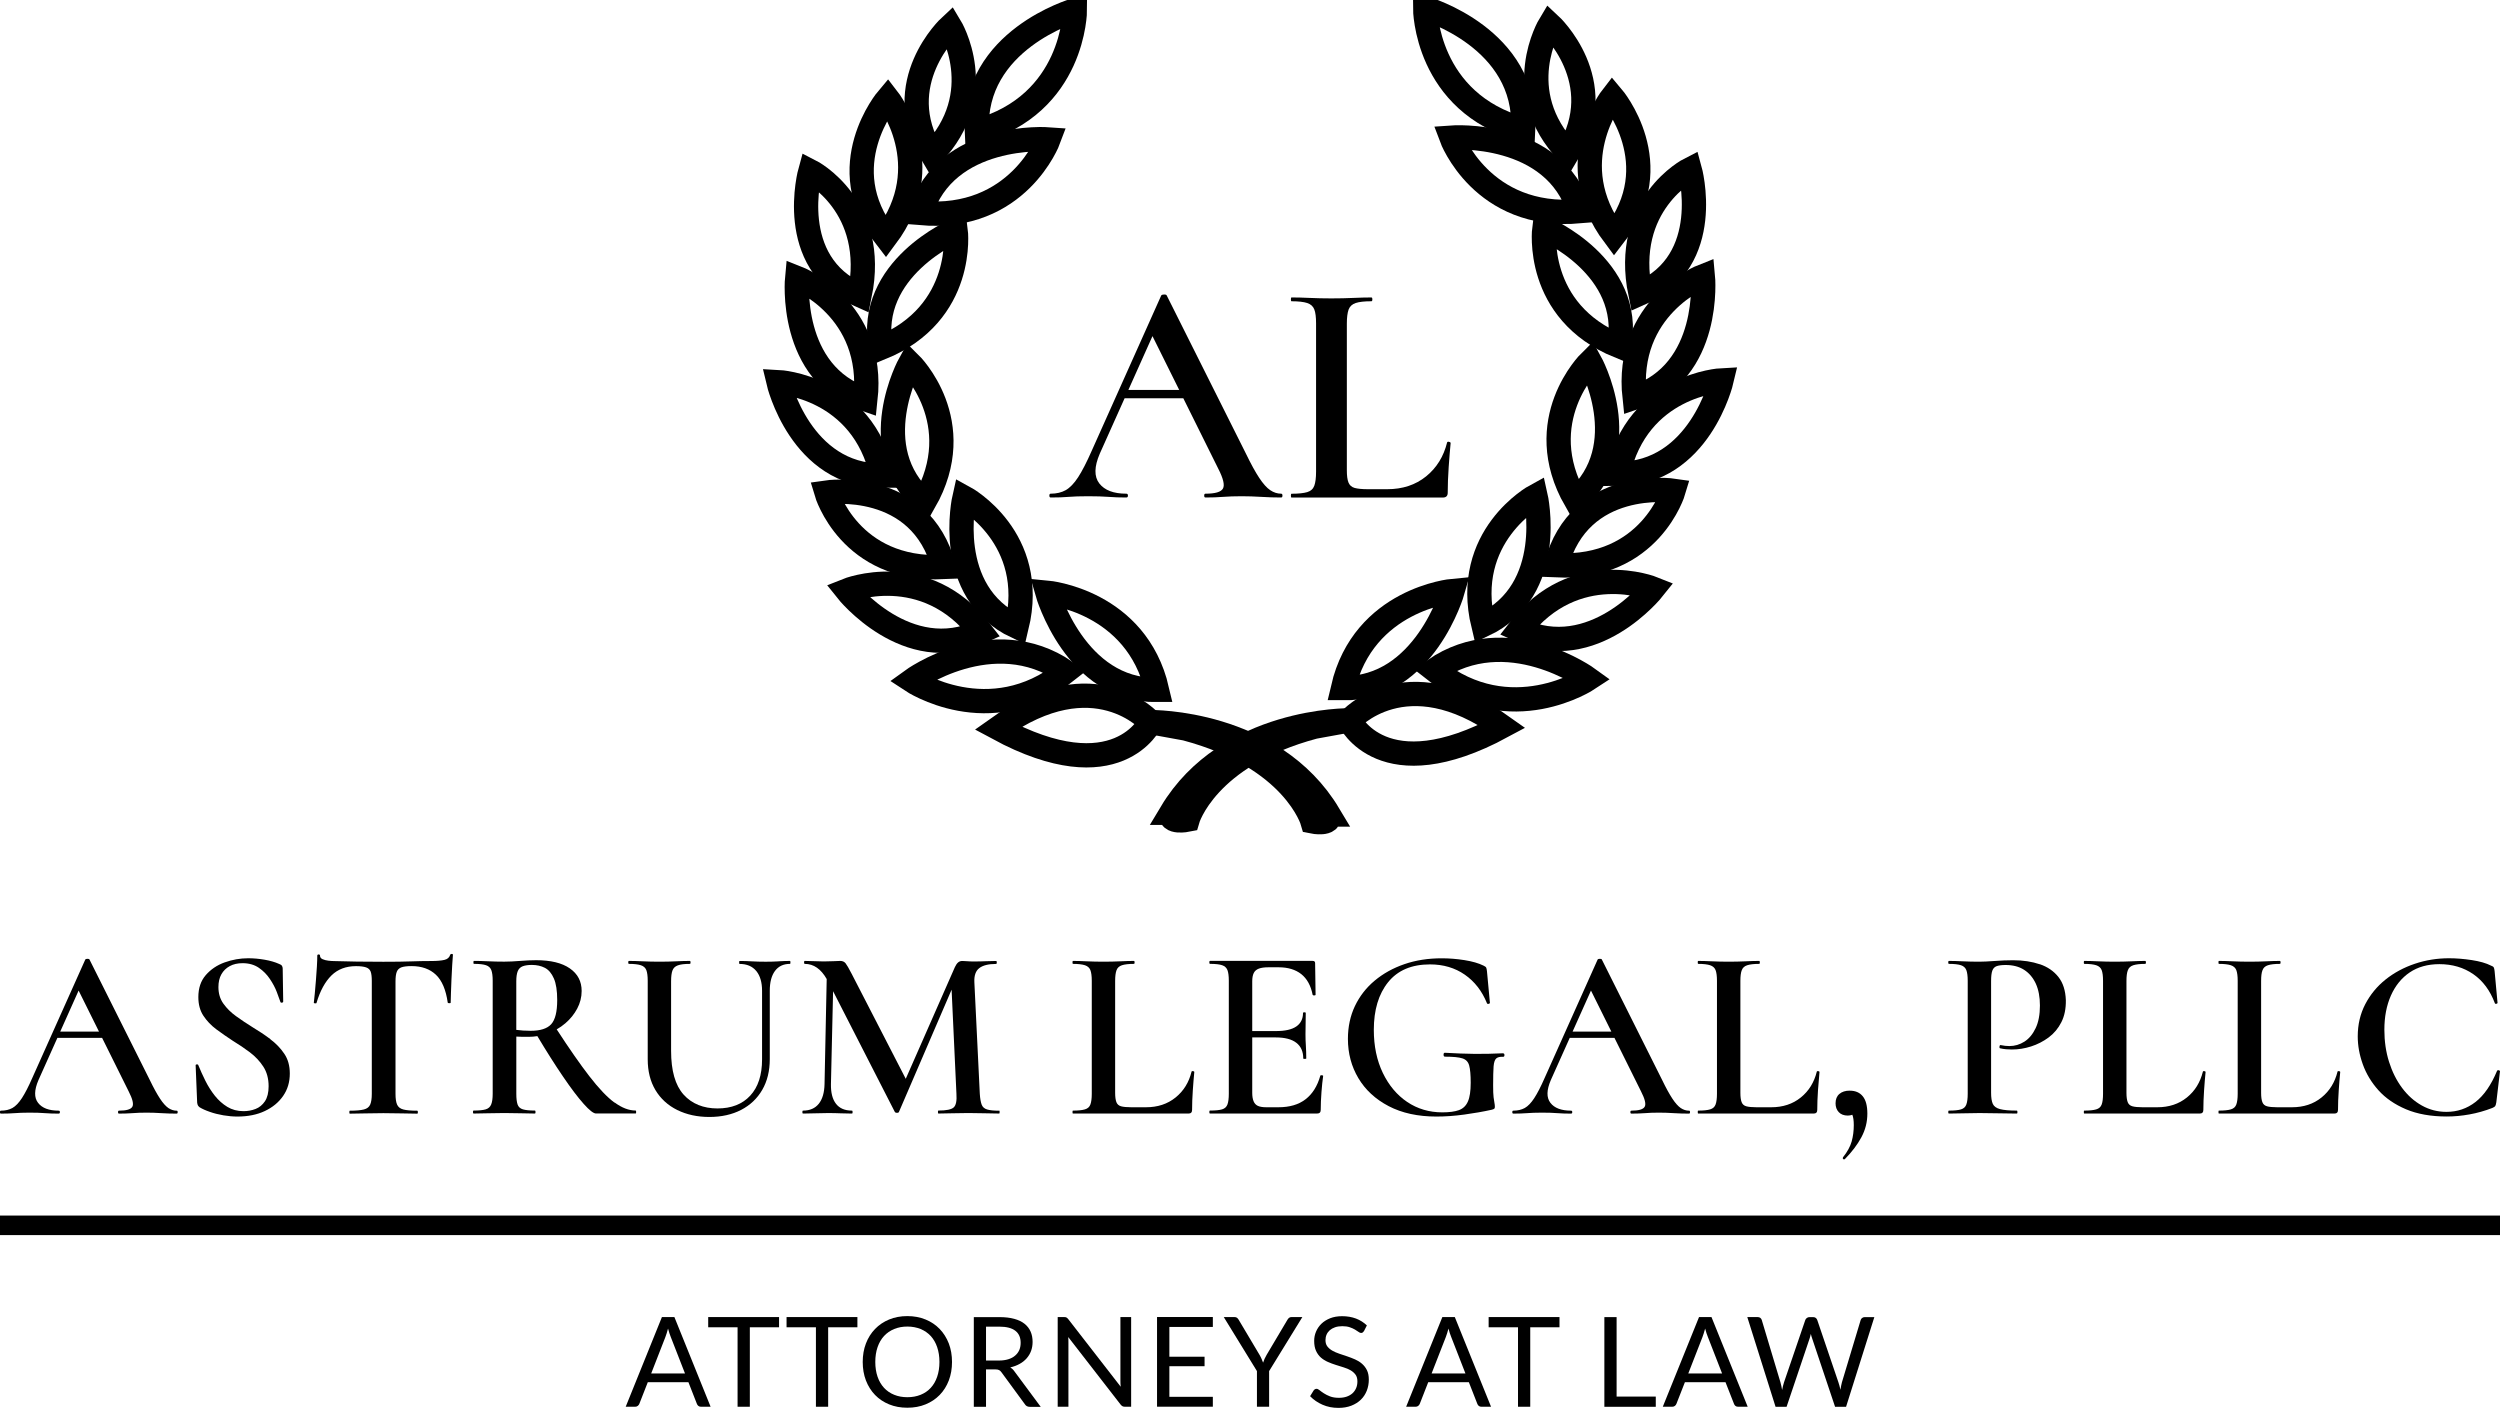 <svg width="103" height="58" viewBox="0 0 103 58" fill="none" xmlns="http://www.w3.org/2000/svg">
<g clip-path="url(#clip0_21_1229)">
<path d="M44.286 0.423C44.286 0.423 40.059 1.644 40.246 5.409C44.272 4.305 44.286 0.423 44.286 0.423Z" stroke="#070707" style="stroke:#070707;stroke:color(display-p3 0.028 0.028 0.028);stroke-opacity:1;" stroke-miterlimit="10"/>
<path d="M36.574 4.062C36.574 4.062 34.212 6.845 36.495 9.766C38.715 6.801 36.574 4.062 36.574 4.062Z" stroke="#070707" style="stroke:#070707;stroke:color(display-p3 0.028 0.028 0.028);stroke-opacity:1;" stroke-miterlimit="10"/>
<path d="M39.144 1.087C39.144 1.087 36.622 3.419 38.4 6.356C40.813 3.842 39.144 1.087 39.144 1.087Z" stroke="#070707" style="stroke:#070707;stroke:color(display-p3 0.028 0.028 0.028);stroke-opacity:1;" stroke-miterlimit="10"/>
<path d="M43.203 5.741C43.203 5.741 38.959 5.424 37.925 8.779C41.947 9.13 43.203 5.741 43.203 5.741Z" stroke="#070707" style="stroke:#070707;stroke:color(display-p3 0.028 0.028 0.028);stroke-opacity:1;" stroke-miterlimit="10"/>
<path d="M39.375 9.493C39.375 9.493 35.687 11.055 36.286 14.338C39.806 12.902 39.375 9.493 39.375 9.493Z" stroke="#070707" style="stroke:#070707;stroke:color(display-p3 0.028 0.028 0.028);stroke-opacity:1;" stroke-miterlimit="10"/>
<path d="M35.419 12.164C36.177 8.471 33.383 7.053 33.383 7.053C33.383 7.053 32.334 10.826 35.419 12.164Z" stroke="#070707" style="stroke:#070707;stroke:color(display-p3 0.028 0.028 0.028);stroke-opacity:1;" stroke-miterlimit="10"/>
<path d="M32.073 15.742C32.073 15.742 32.979 19.612 36.348 19.599C35.537 15.917 32.073 15.742 32.073 15.742Z" stroke="#070707" style="stroke:#070707;stroke:color(display-p3 0.028 0.028 0.028);stroke-opacity:1;" stroke-miterlimit="10"/>
<path d="M38.886 23.364C37.923 19.718 34.048 20.291 34.048 20.291C34.048 20.291 35.006 23.546 38.886 23.364Z" stroke="#070707" style="stroke:#070707;stroke:color(display-p3 0.028 0.028 0.028);stroke-opacity:1;" stroke-miterlimit="10"/>
<path d="M40.412 26.027C38.102 23.032 34.889 24.327 34.889 24.327C34.889 24.327 37.368 27.45 40.412 26.027Z" stroke="#070707" style="stroke:#070707;stroke:color(display-p3 0.028 0.028 0.028);stroke-opacity:1;" stroke-miterlimit="10"/>
<path d="M41.887 25.82C42.774 22.155 39.733 20.504 39.733 20.504C39.733 20.504 38.849 24.379 41.887 25.82Z" stroke="#070707" style="stroke:#070707;stroke:color(display-p3 0.028 0.028 0.028);stroke-opacity:1;" stroke-miterlimit="10"/>
<path d="M47.672 28.427C46.822 24.753 43.15 24.419 43.15 24.419C43.15 24.419 44.305 28.472 47.672 28.427Z" stroke="#070707" style="stroke:#070707;stroke:color(display-p3 0.028 0.028 0.028);stroke-opacity:1;" stroke-miterlimit="10"/>
<path d="M37.562 28.039C37.562 28.039 40.772 30.169 43.903 27.676C40.895 25.611 37.562 28.039 37.562 28.039Z" stroke="#070707" style="stroke:#070707;stroke:color(display-p3 0.028 0.028 0.028);stroke-opacity:1;" stroke-miterlimit="10"/>
<path d="M38.084 20.676C39.956 17.395 37.491 14.977 37.491 14.977C37.491 14.977 35.565 18.46 38.084 20.676Z" stroke="#070707" style="stroke:#070707;stroke:color(display-p3 0.028 0.028 0.028);stroke-opacity:1;" stroke-miterlimit="10"/>
<path d="M35.657 16.458C36.07 12.713 32.842 11.453 32.842 11.453C32.842 11.453 32.459 15.407 35.657 16.458Z" stroke="#070707" style="stroke:#070707;stroke:color(display-p3 0.028 0.028 0.028);stroke-opacity:1;" stroke-miterlimit="10"/>
<path d="M54.745 33.56C52.426 29.681 47.399 29.751 47.399 29.751L48.858 30.017C53.324 31.208 54.077 33.846 54.077 33.846C54.077 33.846 54.88 34.01 54.744 33.56H54.745Z" stroke="#070707" style="stroke:#070707;stroke:color(display-p3 0.028 0.028 0.028);stroke-opacity:1;" stroke-miterlimit="10"/>
<path d="M41.116 29.999C46.035 32.658 47.399 29.751 47.399 29.751C47.399 29.751 45.108 27.145 41.116 29.999Z" stroke="#070707" style="stroke:#070707;stroke:color(display-p3 0.028 0.028 0.028);stroke-opacity:1;" stroke-miterlimit="10"/>
<path d="M58.716 0.349C58.716 0.349 62.942 1.571 62.755 5.335C58.73 4.231 58.716 0.349 58.716 0.349Z" stroke="#070707" style="stroke:#070707;stroke:color(display-p3 0.028 0.028 0.028);stroke-opacity:1;" stroke-miterlimit="10"/>
<path d="M66.426 3.99C66.426 3.99 68.788 6.773 66.505 9.694C64.285 6.729 66.426 3.99 66.426 3.99Z" stroke="#070707" style="stroke:#070707;stroke:color(display-p3 0.028 0.028 0.028);stroke-opacity:1;" stroke-miterlimit="10"/>
<path d="M63.858 1.015C63.858 1.015 66.38 3.347 64.602 6.284C62.189 3.77 63.858 1.015 63.858 1.015Z" stroke="#070707" style="stroke:#070707;stroke:color(display-p3 0.028 0.028 0.028);stroke-opacity:1;" stroke-miterlimit="10"/>
<path d="M59.797 5.667C59.797 5.667 64.041 5.351 65.075 8.705C61.053 9.056 59.797 5.667 59.797 5.667Z" stroke="#070707" style="stroke:#070707;stroke:color(display-p3 0.028 0.028 0.028);stroke-opacity:1;" stroke-miterlimit="10"/>
<path d="M63.625 9.42C63.625 9.42 67.313 10.982 66.713 14.264C63.194 12.828 63.625 9.42 63.625 9.42Z" stroke="#070707" style="stroke:#070707;stroke:color(display-p3 0.028 0.028 0.028);stroke-opacity:1;" stroke-miterlimit="10"/>
<path d="M67.583 12.091C66.825 8.398 69.619 6.979 69.619 6.979C69.619 6.979 70.668 10.753 67.583 12.091Z" stroke="#070707" style="stroke:#070707;stroke:color(display-p3 0.028 0.028 0.028);stroke-opacity:1;" stroke-miterlimit="10"/>
<path d="M70.929 15.669C70.929 15.669 70.023 19.538 66.654 19.526C67.465 15.843 70.929 15.669 70.929 15.669Z" stroke="#070707" style="stroke:#070707;stroke:color(display-p3 0.028 0.028 0.028);stroke-opacity:1;" stroke-miterlimit="10"/>
<path d="M64.114 23.291C65.077 19.645 68.952 20.218 68.952 20.218C68.952 20.218 67.994 23.473 64.114 23.291Z" stroke="#070707" style="stroke:#070707;stroke:color(display-p3 0.028 0.028 0.028);stroke-opacity:1;" stroke-miterlimit="10"/>
<path d="M62.59 25.953C64.9 22.959 68.112 24.253 68.112 24.253C68.112 24.253 65.634 27.377 62.59 25.953Z" stroke="#070707" style="stroke:#070707;stroke:color(display-p3 0.028 0.028 0.028);stroke-opacity:1;" stroke-miterlimit="10"/>
<path d="M61.113 25.749C60.226 22.084 63.267 20.433 63.267 20.433C63.267 20.433 64.151 24.308 61.113 25.749Z" stroke="#070707" style="stroke:#070707;stroke:color(display-p3 0.028 0.028 0.028);stroke-opacity:1;" stroke-miterlimit="10"/>
<path d="M55.328 28.354C56.178 24.68 59.85 24.346 59.85 24.346C59.85 24.346 58.695 28.399 55.328 28.354Z" stroke="#070707" style="stroke:#070707;stroke:color(display-p3 0.028 0.028 0.028);stroke-opacity:1;" stroke-miterlimit="10"/>
<path d="M65.438 27.968C65.438 27.968 62.228 30.097 59.097 27.604C62.105 25.539 65.438 27.968 65.438 27.968Z" stroke="#070707" style="stroke:#070707;stroke:color(display-p3 0.028 0.028 0.028);stroke-opacity:1;" stroke-miterlimit="10"/>
<path d="M64.916 20.602C63.045 17.321 65.509 14.903 65.509 14.903C65.509 14.903 67.435 18.387 64.916 20.602Z" stroke="#070707" style="stroke:#070707;stroke:color(display-p3 0.028 0.028 0.028);stroke-opacity:1;" stroke-miterlimit="10"/>
<path d="M67.345 16.385C66.932 12.639 70.16 11.38 70.16 11.38C70.16 11.38 70.543 15.333 67.345 16.385Z" stroke="#070707" style="stroke:#070707;stroke:color(display-p3 0.028 0.028 0.028);stroke-opacity:1;" stroke-miterlimit="10"/>
<path d="M48.256 33.486C50.576 29.608 55.603 29.678 55.603 29.678L54.144 29.943C49.678 31.135 48.925 33.773 48.925 33.773C48.925 33.773 48.122 33.937 48.258 33.486H48.256Z" stroke="#070707" style="stroke:#070707;stroke:color(display-p3 0.028 0.028 0.028);stroke-opacity:1;" stroke-miterlimit="10"/>
<path d="M61.886 29.928C56.966 32.587 55.603 29.68 55.603 29.68C55.603 29.68 57.894 27.073 61.886 29.928Z" stroke="#070707" style="stroke:#070707;stroke:color(display-p3 0.028 0.028 0.028);stroke-opacity:1;" stroke-miterlimit="10"/>
<path d="M7.283 45.761C7.161 45.761 7.047 45.724 6.937 45.651C6.83 45.577 6.713 45.448 6.592 45.263C6.47 45.078 6.331 44.826 6.175 44.503L3.687 39.533C3.68 39.512 3.653 39.503 3.605 39.503C3.558 39.503 3.528 39.513 3.514 39.533L1.33 44.412C1.175 44.767 1.032 45.044 0.903 45.242C0.774 45.439 0.644 45.575 0.512 45.649C0.379 45.722 0.222 45.759 0.039 45.759C0.012 45.759 -0.002 45.778 -0.002 45.82C-0.002 45.862 0.012 45.881 0.039 45.881C0.263 45.881 0.45 45.874 0.603 45.862C0.757 45.85 0.96 45.841 1.217 45.841C1.475 45.841 1.688 45.848 1.857 45.862C2.027 45.876 2.214 45.881 2.417 45.881C2.45 45.881 2.468 45.862 2.468 45.82C2.468 45.778 2.45 45.759 2.417 45.759C2.016 45.759 1.734 45.652 1.568 45.437C1.402 45.222 1.408 44.912 1.584 44.501L2.364 42.761H4.207L5.301 44.964C5.463 45.28 5.514 45.49 5.452 45.598C5.39 45.706 5.209 45.759 4.904 45.759C4.877 45.759 4.863 45.778 4.863 45.82C4.863 45.862 4.877 45.881 4.904 45.881C5.106 45.881 5.292 45.874 5.457 45.862C5.623 45.848 5.817 45.841 6.041 45.841C6.237 45.841 6.442 45.848 6.655 45.862C6.869 45.876 7.077 45.881 7.28 45.881C7.306 45.881 7.32 45.862 7.32 45.82C7.32 45.778 7.306 45.759 7.28 45.759L7.283 45.761ZM2.482 42.501L3.239 40.811L4.078 42.501H2.482Z" fill="#070707" style="fill:#070707;fill:color(display-p3 0.028 0.028 0.028);fill-opacity:1;"/>
<path d="M11.139 42.812C10.906 42.637 10.659 42.473 10.402 42.319C10.165 42.172 9.939 42.02 9.726 41.867C9.513 41.713 9.338 41.54 9.202 41.348C9.066 41.157 8.999 40.93 8.999 40.668C8.999 40.46 9.04 40.284 9.121 40.141C9.202 39.997 9.317 39.884 9.467 39.803C9.615 39.723 9.791 39.683 9.994 39.683C10.259 39.683 10.481 39.748 10.664 39.873C10.848 39.999 11 40.154 11.121 40.336C11.243 40.518 11.338 40.696 11.405 40.874C11.472 41.053 11.524 41.191 11.557 41.292C11.571 41.311 11.592 41.318 11.622 41.311C11.652 41.304 11.668 41.288 11.668 41.26L11.647 39.903C11.647 39.863 11.636 39.826 11.617 39.793C11.596 39.76 11.555 39.732 11.495 39.712C11.333 39.639 11.135 39.581 10.906 39.541C10.675 39.501 10.449 39.48 10.225 39.48C9.894 39.48 9.571 39.538 9.255 39.651C8.939 39.765 8.682 39.94 8.477 40.175C8.273 40.411 8.172 40.712 8.172 41.08C8.172 41.383 8.241 41.639 8.38 41.849C8.52 42.06 8.696 42.247 8.913 42.408C9.13 42.569 9.356 42.726 9.594 42.882C9.837 43.03 10.072 43.187 10.294 43.355C10.516 43.523 10.701 43.718 10.848 43.944C10.994 44.169 11.067 44.438 11.067 44.754C11.067 45.016 11.015 45.222 10.915 45.373C10.814 45.523 10.684 45.63 10.529 45.689C10.373 45.75 10.208 45.78 10.031 45.78C9.781 45.78 9.558 45.72 9.366 45.603C9.174 45.486 9.003 45.333 8.853 45.146C8.705 44.959 8.574 44.753 8.461 44.527C8.35 44.302 8.253 44.089 8.172 43.888C8.165 43.862 8.144 43.849 8.107 43.853C8.07 43.856 8.054 43.874 8.061 43.909L8.123 45.429C8.13 45.483 8.142 45.523 8.158 45.549C8.176 45.575 8.197 45.6 8.223 45.619C8.331 45.685 8.472 45.75 8.645 45.809C8.818 45.871 9.003 45.916 9.204 45.951C9.403 45.984 9.596 46.002 9.777 46.002C10.211 46.002 10.589 45.927 10.91 45.775C11.231 45.624 11.483 45.416 11.666 45.151C11.85 44.885 11.94 44.58 11.94 44.23C11.94 43.909 11.864 43.635 11.71 43.411C11.559 43.185 11.365 42.986 11.132 42.812H11.139Z" fill="#070707" style="fill:#070707;fill:color(display-p3 0.028 0.028 0.028);fill-opacity:1;"/>
<path d="M18.609 39.302C18.576 39.302 18.554 39.316 18.547 39.342C18.514 39.449 18.434 39.519 18.309 39.548C18.184 39.578 17.999 39.594 17.755 39.594C17.491 39.594 17.219 39.599 16.937 39.609C16.656 39.62 16.275 39.625 15.794 39.625C15.014 39.625 14.335 39.615 13.753 39.596C13.691 39.596 13.617 39.59 13.529 39.58C13.441 39.569 13.361 39.55 13.291 39.519C13.22 39.487 13.185 39.44 13.185 39.374C13.185 39.34 13.166 39.323 13.129 39.323C13.092 39.323 13.072 39.34 13.072 39.374C13.072 39.487 13.067 39.637 13.056 39.821C13.046 40.006 13.033 40.195 13.016 40.389C12.998 40.583 12.984 40.763 12.97 40.927C12.956 41.091 12.943 41.22 12.929 41.315C12.929 41.328 12.949 41.336 12.986 41.339C13.023 41.343 13.042 41.334 13.042 41.315C13.19 40.818 13.397 40.443 13.656 40.188C13.917 39.933 14.254 39.805 14.667 39.805C14.85 39.805 14.988 39.823 15.083 39.856C15.178 39.889 15.24 39.948 15.272 40.032C15.302 40.116 15.318 40.242 15.318 40.41V45.067C15.318 45.261 15.295 45.41 15.252 45.509C15.208 45.61 15.122 45.677 14.993 45.71C14.864 45.743 14.672 45.761 14.415 45.761C14.4 45.761 14.393 45.78 14.393 45.822C14.393 45.864 14.4 45.883 14.415 45.883C14.61 45.883 14.824 45.879 15.055 45.872C15.284 45.865 15.533 45.862 15.796 45.862C16.073 45.862 16.328 45.865 16.563 45.872C16.796 45.879 17.004 45.883 17.187 45.883C17.209 45.883 17.217 45.864 17.217 45.822C17.217 45.78 17.207 45.761 17.187 45.761C16.93 45.761 16.739 45.743 16.614 45.71C16.489 45.677 16.404 45.609 16.36 45.509C16.316 45.408 16.295 45.261 16.295 45.067V40.429C16.295 40.261 16.312 40.132 16.346 40.041C16.38 39.95 16.445 39.889 16.538 39.854C16.634 39.821 16.771 39.803 16.954 39.803C17.374 39.803 17.709 39.922 17.96 40.16C18.21 40.397 18.373 40.782 18.447 41.311C18.454 41.325 18.475 41.332 18.512 41.332C18.549 41.332 18.568 41.325 18.568 41.311C18.568 41.224 18.572 41.094 18.579 40.923C18.586 40.752 18.593 40.565 18.6 40.361C18.607 40.156 18.618 39.962 18.63 39.777C18.644 39.592 18.653 39.447 18.66 39.34C18.66 39.314 18.642 39.3 18.609 39.3V39.302Z" fill="#070707" style="fill:#070707;fill:color(display-p3 0.028 0.028 0.028);fill-opacity:1;"/>
<path d="M25.319 45.429C25.017 45.207 24.671 44.845 24.283 44.342C23.908 43.858 23.458 43.212 22.936 42.41C23.063 42.337 23.183 42.254 23.294 42.158C23.497 41.984 23.659 41.783 23.781 41.554C23.902 41.327 23.964 41.084 23.964 40.829C23.964 40.432 23.802 40.123 23.477 39.898C23.153 39.672 22.689 39.56 22.086 39.56C21.883 39.56 21.662 39.571 21.426 39.59C21.189 39.609 20.973 39.62 20.775 39.62C20.539 39.62 20.313 39.615 20.099 39.604C19.886 39.594 19.695 39.589 19.526 39.589C19.512 39.589 19.505 39.608 19.505 39.65C19.505 39.692 19.512 39.711 19.526 39.711C19.75 39.711 19.916 39.73 20.024 39.767C20.131 39.803 20.205 39.871 20.242 39.968C20.279 40.065 20.299 40.21 20.299 40.404V45.062C20.299 45.256 20.278 45.404 20.237 45.504C20.196 45.605 20.122 45.672 20.013 45.705C19.904 45.738 19.74 45.755 19.516 45.755C19.494 45.755 19.486 45.775 19.486 45.816C19.486 45.858 19.496 45.878 19.516 45.878C19.685 45.878 19.877 45.874 20.094 45.867C20.311 45.86 20.537 45.857 20.775 45.857C21.026 45.857 21.256 45.86 21.466 45.867C21.676 45.874 21.865 45.878 22.034 45.878C22.056 45.878 22.064 45.858 22.064 45.816C22.064 45.775 22.054 45.755 22.034 45.755C21.817 45.755 21.653 45.738 21.542 45.705C21.431 45.672 21.357 45.603 21.324 45.504C21.29 45.403 21.272 45.256 21.272 45.062V42.707C21.346 42.714 21.431 42.717 21.526 42.717H21.791C21.909 42.717 22.024 42.707 22.139 42.688C22.521 43.325 22.872 43.879 23.188 44.342C23.523 44.835 23.809 45.214 24.047 45.479C24.283 45.745 24.453 45.876 24.555 45.876H26.19C26.204 45.876 26.209 45.857 26.209 45.815C26.209 45.773 26.202 45.754 26.19 45.754C25.913 45.754 25.622 45.644 25.322 45.422L25.319 45.429ZM21.576 42.461C21.468 42.454 21.366 42.443 21.271 42.431V40.429C21.271 40.247 21.292 40.109 21.332 40.011C21.373 39.913 21.44 39.847 21.535 39.81C21.631 39.774 21.756 39.755 21.911 39.755C22.114 39.755 22.294 39.795 22.449 39.875C22.604 39.955 22.728 40.102 22.819 40.312C22.911 40.521 22.957 40.82 22.957 41.203C22.957 41.685 22.874 42.017 22.708 42.199C22.542 42.38 22.26 42.469 21.86 42.469C21.779 42.469 21.683 42.466 21.576 42.459V42.461Z" fill="#070707" style="fill:#070707;fill:color(display-p3 0.028 0.028 0.028);fill-opacity:1;"/>
<path d="M32.074 39.608C31.901 39.618 31.727 39.623 31.55 39.623C31.348 39.623 31.159 39.618 30.986 39.608C30.813 39.597 30.642 39.592 30.473 39.592C30.459 39.592 30.452 39.611 30.452 39.653C30.452 39.695 30.459 39.714 30.473 39.714C30.771 39.714 30.998 39.812 31.159 40.006C31.318 40.2 31.397 40.472 31.397 40.82V43.647C31.397 44.29 31.235 44.789 30.91 45.14C30.586 45.492 30.134 45.668 29.559 45.668C28.984 45.668 28.504 45.478 28.162 45.095C27.82 44.712 27.649 44.113 27.649 43.294V40.427C27.649 40.233 27.668 40.085 27.705 39.985C27.742 39.884 27.815 39.814 27.924 39.774C28.032 39.733 28.197 39.712 28.421 39.712C28.443 39.712 28.451 39.693 28.451 39.651C28.451 39.609 28.441 39.59 28.421 39.59C28.252 39.59 28.062 39.596 27.853 39.606C27.643 39.616 27.413 39.622 27.162 39.622C26.926 39.622 26.7 39.616 26.486 39.606C26.273 39.596 26.082 39.59 25.913 39.59C25.894 39.59 25.883 39.609 25.883 39.651C25.883 39.693 25.894 39.712 25.913 39.712C26.13 39.712 26.294 39.732 26.405 39.768C26.516 39.805 26.592 39.873 26.629 39.969C26.666 40.067 26.686 40.212 26.686 40.406V43.645C26.686 44.134 26.792 44.557 27.005 44.913C27.218 45.268 27.518 45.542 27.905 45.733C28.291 45.923 28.73 46.019 29.226 46.019C29.721 46.019 30.164 45.921 30.536 45.727C30.909 45.533 31.198 45.258 31.404 44.903C31.61 44.548 31.715 44.125 31.715 43.635V40.818C31.715 40.469 31.785 40.198 31.928 40.004C32.071 39.81 32.277 39.712 32.547 39.712C32.561 39.712 32.566 39.693 32.566 39.651C32.566 39.609 32.559 39.59 32.547 39.59C32.404 39.59 32.247 39.596 32.074 39.606V39.608Z" fill="#070707" style="fill:#070707;fill:color(display-p3 0.028 0.028 0.028);fill-opacity:1;"/>
<path d="M41.16 45.761C40.943 45.761 40.779 45.743 40.668 45.71C40.557 45.677 40.481 45.609 40.444 45.509C40.407 45.408 40.38 45.261 40.368 45.067L40.144 40.469C40.13 40.195 40.199 39.999 40.347 39.886C40.495 39.772 40.726 39.714 41.038 39.714C41.058 39.714 41.068 39.695 41.068 39.653C41.068 39.611 41.058 39.592 41.038 39.592C40.903 39.592 40.765 39.596 40.622 39.602C40.479 39.609 40.306 39.613 40.104 39.613C40.001 39.613 39.915 39.609 39.844 39.602C39.774 39.596 39.707 39.592 39.647 39.592C39.58 39.592 39.522 39.611 39.474 39.653C39.426 39.693 39.382 39.758 39.342 39.844L37.317 44.447L35.085 40.114C34.971 39.892 34.888 39.751 34.837 39.686C34.785 39.623 34.713 39.59 34.618 39.59C34.551 39.59 34.457 39.594 34.339 39.601C34.221 39.608 34.087 39.611 33.939 39.611C33.837 39.611 33.713 39.608 33.568 39.601C33.422 39.594 33.286 39.59 33.157 39.59C33.136 39.59 33.127 39.609 33.127 39.651C33.127 39.693 33.138 39.712 33.157 39.712C33.524 39.712 33.824 39.922 34.06 40.336L33.971 44.662C33.964 45.016 33.884 45.289 33.733 45.476C33.581 45.664 33.366 45.757 33.087 45.757C33.068 45.757 33.057 45.776 33.057 45.818C33.057 45.86 33.068 45.879 33.087 45.879C33.235 45.879 33.394 45.876 33.56 45.869C33.725 45.862 33.911 45.858 34.113 45.858C34.316 45.858 34.486 45.862 34.641 45.869C34.796 45.876 34.95 45.879 35.098 45.879C35.117 45.879 35.128 45.86 35.128 45.818C35.128 45.776 35.117 45.757 35.098 45.757C34.807 45.757 34.588 45.663 34.443 45.476C34.297 45.289 34.228 45.016 34.235 44.662L34.323 40.838L36.865 45.808C36.879 45.834 36.909 45.848 36.957 45.848C37.004 45.848 37.031 45.834 37.038 45.808L39.206 40.775L39.405 45.062C39.426 45.35 39.387 45.539 39.294 45.624C39.199 45.712 38.989 45.755 38.664 45.755C38.65 45.755 38.643 45.775 38.643 45.816C38.643 45.858 38.65 45.878 38.664 45.878C38.834 45.878 39.021 45.874 39.229 45.867C39.435 45.86 39.657 45.857 39.894 45.857C40.13 45.857 40.358 45.86 40.575 45.867C40.791 45.874 40.987 45.878 41.164 45.878C41.178 45.878 41.185 45.858 41.185 45.816C41.185 45.775 41.178 45.755 41.164 45.755L41.16 45.761Z" fill="#070707" style="fill:#070707;fill:color(display-p3 0.028 0.028 0.028);fill-opacity:1;"/>
<path d="M49.154 44.131C49.121 44.124 49.099 44.131 49.092 44.152C48.985 44.594 48.764 44.95 48.433 45.217C48.101 45.486 47.695 45.619 47.214 45.619H46.603C46.42 45.619 46.282 45.605 46.187 45.579C46.092 45.553 46.029 45.495 45.995 45.408C45.962 45.32 45.944 45.193 45.944 45.025V40.417C45.944 40.223 45.963 40.074 46 39.975C46.037 39.873 46.111 39.805 46.224 39.768C46.335 39.732 46.499 39.712 46.716 39.712C46.736 39.712 46.746 39.693 46.746 39.651C46.746 39.609 46.736 39.59 46.716 39.59C46.554 39.59 46.365 39.596 46.152 39.606C45.938 39.616 45.708 39.622 45.457 39.622C45.221 39.622 44.993 39.616 44.776 39.606C44.559 39.596 44.37 39.59 44.208 39.59C44.194 39.59 44.187 39.609 44.187 39.651C44.187 39.693 44.194 39.712 44.208 39.712C44.425 39.712 44.589 39.732 44.7 39.768C44.811 39.805 44.887 39.873 44.924 39.969C44.961 40.067 44.981 40.212 44.981 40.406V45.064C44.981 45.258 44.961 45.406 44.924 45.505C44.887 45.607 44.813 45.673 44.7 45.706C44.589 45.74 44.425 45.757 44.208 45.757C44.194 45.757 44.187 45.776 44.187 45.818C44.187 45.86 44.194 45.879 44.208 45.879H48.962C49.064 45.879 49.114 45.829 49.114 45.729C49.114 45.481 49.124 45.21 49.144 44.919C49.165 44.627 49.184 44.377 49.205 44.169C49.205 44.15 49.188 44.136 49.154 44.129V44.131Z" fill="#070707" style="fill:#070707;fill:color(display-p3 0.028 0.028 0.028);fill-opacity:1;"/>
<path d="M54.462 44.302C54.425 44.295 54.402 44.302 54.396 44.321C54.275 44.751 54.072 45.074 53.786 45.292C53.502 45.511 53.13 45.619 52.669 45.619H52.172C52.024 45.619 51.907 45.6 51.826 45.563C51.745 45.526 51.685 45.462 51.648 45.373C51.611 45.282 51.592 45.167 51.592 45.025V42.742H52.557C52.936 42.742 53.22 42.815 53.41 42.964C53.599 43.11 53.694 43.325 53.694 43.608C53.694 43.622 53.715 43.627 53.756 43.627C53.797 43.627 53.818 43.62 53.818 43.608C53.818 43.421 53.812 43.248 53.802 43.09C53.791 42.931 53.786 42.773 53.786 42.611C53.786 42.483 53.786 42.359 53.791 42.239C53.795 42.118 53.797 41.95 53.797 41.736C53.797 41.715 53.777 41.706 53.74 41.706C53.703 41.706 53.684 41.716 53.684 41.736C53.684 41.977 53.592 42.162 53.41 42.289C53.227 42.417 52.946 42.48 52.567 42.48H51.592V40.427C51.592 40.285 51.613 40.174 51.654 40.09C51.694 40.006 51.763 39.947 51.862 39.908C51.96 39.871 52.093 39.852 52.262 39.852H52.678C53.065 39.852 53.375 39.947 53.613 40.134C53.849 40.322 54.007 40.607 54.081 40.988C54.095 41.007 54.118 41.016 54.151 41.012C54.185 41.009 54.202 41 54.202 40.988L54.183 39.679C54.183 39.618 54.149 39.589 54.081 39.589H49.854C49.833 39.589 49.824 39.608 49.824 39.65C49.824 39.692 49.835 39.711 49.854 39.711C50.078 39.711 50.244 39.73 50.352 39.767C50.459 39.803 50.533 39.871 50.571 39.968C50.608 40.065 50.627 40.21 50.627 40.404V45.062C50.627 45.256 50.608 45.404 50.571 45.504C50.533 45.605 50.461 45.672 50.352 45.705C50.242 45.738 50.078 45.755 49.854 45.755C49.833 45.755 49.824 45.775 49.824 45.816C49.824 45.858 49.835 45.878 49.854 45.878H54.262C54.365 45.878 54.414 45.827 54.414 45.727C54.414 45.505 54.425 45.264 54.444 45.002C54.463 44.74 54.488 44.517 54.514 44.328C54.514 44.314 54.495 44.305 54.458 44.298L54.462 44.302Z" fill="#070707" style="fill:#070707;fill:color(display-p3 0.028 0.028 0.028);fill-opacity:1;"/>
<path d="M61.933 43.395C61.528 43.414 61.138 43.423 60.766 43.42C60.394 43.416 59.981 43.4 59.526 43.374C59.492 43.374 59.475 43.4 59.475 43.455C59.475 43.509 59.494 43.535 59.536 43.535C59.868 43.535 60.106 43.558 60.252 43.605C60.399 43.652 60.491 43.75 60.531 43.902C60.572 44.052 60.593 44.29 60.593 44.611C60.593 44.953 60.554 45.212 60.476 45.385C60.399 45.56 60.275 45.677 60.106 45.738C59.937 45.799 59.709 45.829 59.425 45.829C58.884 45.829 58.4 45.685 57.977 45.401C57.554 45.116 57.219 44.716 56.972 44.204C56.725 43.69 56.601 43.1 56.601 42.429C56.601 41.611 56.797 40.956 57.19 40.467C57.584 39.978 58.159 39.733 58.917 39.733C59.466 39.733 59.944 39.875 60.349 40.156C60.755 40.438 61.06 40.831 61.263 41.334C61.277 41.36 61.3 41.369 61.334 41.358C61.367 41.348 61.385 41.337 61.385 41.323L61.263 40.015C61.256 39.948 61.245 39.9 61.233 39.87C61.219 39.84 61.182 39.81 61.122 39.784C60.919 39.683 60.656 39.608 60.335 39.557C60.014 39.506 59.7 39.482 59.395 39.482C58.84 39.482 58.328 39.562 57.861 39.723C57.393 39.884 56.986 40.111 56.636 40.403C56.287 40.694 56.017 41.044 55.823 41.449C55.631 41.854 55.534 42.307 55.534 42.803C55.534 43.4 55.679 43.94 55.966 44.422C56.254 44.905 56.67 45.289 57.215 45.574C57.76 45.858 58.414 46.002 59.18 46.002C59.545 46.002 59.926 45.975 60.323 45.921C60.72 45.867 61.101 45.801 61.466 45.72C61.514 45.706 61.545 45.694 61.563 45.68C61.581 45.666 61.588 45.64 61.588 45.6C61.588 45.546 61.582 45.495 61.572 45.444C61.561 45.394 61.551 45.315 61.536 45.209C61.522 45.102 61.517 44.936 61.517 44.716C61.517 44.361 61.524 44.099 61.536 43.931C61.551 43.764 61.588 43.656 61.648 43.605C61.708 43.554 61.803 43.533 61.932 43.54C61.965 43.54 61.983 43.517 61.983 43.47C61.983 43.423 61.965 43.4 61.932 43.4L61.933 43.395Z" fill="#070707" style="fill:#070707;fill:color(display-p3 0.028 0.028 0.028);fill-opacity:1;"/>
<path d="M69.592 45.761C69.471 45.761 69.356 45.724 69.246 45.651C69.139 45.577 69.022 45.448 68.901 45.263C68.779 45.078 68.64 44.826 68.484 44.503L65.996 39.533C65.989 39.512 65.962 39.503 65.915 39.503C65.867 39.503 65.837 39.513 65.823 39.533L63.639 44.412C63.484 44.767 63.341 45.044 63.212 45.242C63.084 45.439 62.953 45.575 62.821 45.649C62.688 45.722 62.531 45.759 62.348 45.759C62.322 45.759 62.307 45.778 62.307 45.82C62.307 45.862 62.322 45.881 62.348 45.881C62.572 45.881 62.759 45.874 62.912 45.862C63.066 45.85 63.269 45.841 63.526 45.841C63.784 45.841 63.997 45.848 64.166 45.862C64.336 45.876 64.523 45.881 64.726 45.881C64.759 45.881 64.777 45.862 64.777 45.82C64.777 45.778 64.759 45.759 64.726 45.759C64.325 45.759 64.043 45.652 63.877 45.437C63.711 45.222 63.717 44.912 63.893 44.501L64.673 42.761H66.516L67.61 44.964C67.772 45.28 67.823 45.49 67.761 45.598C67.7 45.706 67.518 45.759 67.213 45.759C67.186 45.759 67.172 45.778 67.172 45.82C67.172 45.862 67.186 45.881 67.213 45.881C67.416 45.881 67.601 45.874 67.767 45.862C67.932 45.848 68.126 45.841 68.35 45.841C68.546 45.841 68.751 45.848 68.964 45.862C69.178 45.876 69.386 45.881 69.589 45.881C69.615 45.881 69.629 45.862 69.629 45.82C69.629 45.778 69.615 45.759 69.589 45.759L69.592 45.761ZM64.791 42.501L65.548 40.811L66.387 42.501H64.791Z" fill="#070707" style="fill:#070707;fill:color(display-p3 0.028 0.028 0.028);fill-opacity:1;"/>
<path d="M74.914 44.131C74.88 44.124 74.859 44.131 74.852 44.152C74.743 44.594 74.524 44.95 74.192 45.217C73.861 45.486 73.453 45.619 72.974 45.619H72.363C72.18 45.619 72.042 45.605 71.947 45.579C71.852 45.553 71.788 45.495 71.755 45.408C71.721 45.32 71.704 45.193 71.704 45.025V40.417C71.704 40.223 71.721 40.074 71.76 39.975C71.797 39.873 71.871 39.805 71.984 39.768C72.095 39.732 72.259 39.712 72.476 39.712C72.496 39.712 72.506 39.693 72.506 39.651C72.506 39.609 72.496 39.59 72.476 39.59C72.314 39.59 72.125 39.596 71.912 39.606C71.698 39.616 71.465 39.622 71.217 39.622C70.98 39.622 70.753 39.616 70.536 39.606C70.319 39.596 70.13 39.59 69.966 39.59C69.952 39.59 69.947 39.609 69.947 39.651C69.947 39.693 69.954 39.712 69.966 39.712C70.183 39.712 70.347 39.732 70.458 39.768C70.569 39.805 70.645 39.873 70.682 39.969C70.719 40.067 70.739 40.212 70.739 40.406V45.064C70.739 45.258 70.719 45.406 70.682 45.505C70.645 45.607 70.571 45.673 70.458 45.706C70.347 45.74 70.181 45.757 69.966 45.757C69.952 45.757 69.947 45.776 69.947 45.818C69.947 45.86 69.954 45.879 69.966 45.879H74.72C74.822 45.879 74.871 45.829 74.871 45.729C74.871 45.481 74.882 45.21 74.901 44.919C74.921 44.627 74.942 44.377 74.963 44.169C74.963 44.15 74.945 44.136 74.912 44.129L74.914 44.131Z" fill="#070707" style="fill:#070707;fill:color(display-p3 0.028 0.028 0.028);fill-opacity:1;"/>
<path d="M76.214 44.934C76.03 44.934 75.888 44.98 75.782 45.071C75.676 45.161 75.625 45.291 75.625 45.458C75.625 45.605 75.669 45.727 75.757 45.82C75.845 45.914 75.97 45.962 76.133 45.962C76.203 45.962 76.263 45.947 76.316 45.928C76.355 46.023 76.376 46.164 76.376 46.355C76.376 46.589 76.348 46.812 76.29 47.024C76.231 47.235 76.112 47.455 75.93 47.682C75.916 47.709 75.919 47.733 75.94 47.752C75.96 47.773 75.984 47.773 76.011 47.752C76.295 47.464 76.521 47.167 76.686 46.861C76.852 46.556 76.935 46.229 76.935 45.881C76.935 45.56 76.872 45.32 76.746 45.167C76.621 45.013 76.443 44.936 76.214 44.936V44.934Z" fill="#070707" style="fill:#070707;fill:color(display-p3 0.028 0.028 0.028);fill-opacity:1;"/>
<path d="M84.04 39.728C83.719 39.618 83.35 39.562 82.938 39.562C82.694 39.562 82.442 39.573 82.181 39.592C81.92 39.611 81.708 39.622 81.546 39.622C81.31 39.622 81.084 39.617 80.871 39.606C80.657 39.596 80.466 39.59 80.297 39.59C80.278 39.59 80.267 39.609 80.267 39.651C80.267 39.693 80.278 39.712 80.297 39.712C80.521 39.712 80.687 39.732 80.795 39.768C80.902 39.805 80.976 39.873 81.013 39.969C81.05 40.067 81.07 40.212 81.07 40.406V45.064C81.07 45.258 81.05 45.406 81.013 45.505C80.976 45.607 80.904 45.673 80.795 45.706C80.685 45.74 80.521 45.757 80.297 45.757C80.278 45.757 80.267 45.776 80.267 45.818C80.267 45.86 80.278 45.879 80.297 45.879C80.466 45.879 80.659 45.876 80.876 45.869C81.093 45.862 81.319 45.858 81.557 45.858C81.855 45.858 82.13 45.862 82.384 45.869C82.638 45.876 82.873 45.879 83.089 45.879C83.111 45.879 83.119 45.86 83.119 45.818C83.119 45.776 83.109 45.757 83.089 45.757C82.784 45.757 82.557 45.736 82.403 45.696C82.252 45.656 82.151 45.584 82.103 45.479C82.056 45.374 82.033 45.222 82.033 45.022V40.424C82.033 40.23 82.049 40.085 82.084 39.99C82.118 39.896 82.179 39.835 82.267 39.803C82.356 39.774 82.477 39.758 82.633 39.758C82.931 39.758 83.183 39.823 83.389 39.954C83.596 40.085 83.756 40.273 83.873 40.521C83.987 40.77 84.045 41.072 84.045 41.426C84.045 41.802 83.986 42.115 83.867 42.363C83.749 42.611 83.594 42.796 83.405 42.916C83.215 43.037 83.008 43.098 82.786 43.098C82.738 43.098 82.68 43.095 82.613 43.088C82.546 43.081 82.484 43.07 82.43 43.058C82.403 43.051 82.386 43.07 82.379 43.114C82.371 43.158 82.379 43.182 82.4 43.189C82.481 43.208 82.564 43.222 82.648 43.229C82.733 43.236 82.812 43.24 82.887 43.24C83.151 43.24 83.416 43.198 83.679 43.114C83.941 43.03 84.185 42.906 84.405 42.742C84.626 42.578 84.8 42.368 84.929 42.113C85.058 41.858 85.118 41.556 85.113 41.208C85.099 40.813 84.998 40.493 84.807 40.252C84.617 40.011 84.361 39.835 84.04 39.725V39.728Z" fill="#070707" style="fill:#070707;fill:color(display-p3 0.028 0.028 0.028);fill-opacity:1;"/>
<path d="M90.82 44.131C90.787 44.124 90.766 44.131 90.759 44.152C90.649 44.594 90.431 44.95 90.099 45.217C89.767 45.486 89.36 45.619 88.88 45.619H88.27C88.087 45.619 87.949 45.605 87.854 45.579C87.758 45.553 87.695 45.495 87.661 45.408C87.628 45.32 87.61 45.193 87.61 45.025V40.417C87.61 40.223 87.628 40.074 87.667 39.975C87.704 39.873 87.778 39.805 87.891 39.768C88.002 39.732 88.166 39.712 88.383 39.712C88.402 39.712 88.413 39.693 88.413 39.651C88.413 39.609 88.402 39.59 88.383 39.59C88.221 39.59 88.032 39.596 87.818 39.606C87.605 39.616 87.372 39.622 87.123 39.622C86.887 39.622 86.659 39.616 86.442 39.606C86.226 39.596 86.037 39.59 85.873 39.59C85.859 39.59 85.853 39.609 85.853 39.651C85.853 39.693 85.86 39.712 85.873 39.712C86.09 39.712 86.254 39.732 86.365 39.768C86.476 39.805 86.552 39.873 86.589 39.969C86.626 40.067 86.645 40.212 86.645 40.406V45.064C86.645 45.258 86.626 45.406 86.589 45.505C86.552 45.607 86.478 45.673 86.365 45.706C86.254 45.74 86.088 45.757 85.873 45.757C85.859 45.757 85.853 45.776 85.853 45.818C85.853 45.86 85.86 45.879 85.873 45.879H90.626C90.729 45.879 90.778 45.829 90.778 45.729C90.778 45.481 90.789 45.21 90.808 44.919C90.828 44.627 90.849 44.377 90.87 44.169C90.87 44.15 90.852 44.136 90.819 44.129L90.82 44.131Z" fill="#070707" style="fill:#070707;fill:color(display-p3 0.028 0.028 0.028);fill-opacity:1;"/>
<path d="M96.368 44.131C96.334 44.124 96.313 44.131 96.306 44.152C96.197 44.594 95.978 44.95 95.646 45.217C95.315 45.486 94.907 45.619 94.428 45.619H93.817C93.634 45.619 93.496 45.605 93.401 45.579C93.306 45.553 93.242 45.495 93.209 45.408C93.175 45.32 93.158 45.193 93.158 45.025V40.417C93.158 40.223 93.175 40.074 93.214 39.975C93.251 39.873 93.325 39.805 93.438 39.768C93.549 39.732 93.713 39.712 93.93 39.712C93.95 39.712 93.96 39.693 93.96 39.651C93.96 39.609 93.95 39.59 93.93 39.59C93.768 39.59 93.579 39.596 93.366 39.606C93.152 39.616 92.919 39.622 92.671 39.622C92.434 39.622 92.207 39.616 91.99 39.606C91.773 39.596 91.584 39.59 91.42 39.59C91.406 39.59 91.401 39.609 91.401 39.651C91.401 39.693 91.408 39.712 91.42 39.712C91.637 39.712 91.801 39.732 91.912 39.768C92.023 39.805 92.099 39.873 92.136 39.969C92.173 40.067 92.193 40.212 92.193 40.406V45.064C92.193 45.258 92.173 45.406 92.136 45.505C92.099 45.607 92.025 45.673 91.912 45.706C91.801 45.74 91.635 45.757 91.42 45.757C91.406 45.757 91.401 45.776 91.401 45.818C91.401 45.86 91.408 45.879 91.42 45.879H96.174C96.276 45.879 96.326 45.829 96.326 45.729C96.326 45.481 96.336 45.21 96.356 44.919C96.375 44.627 96.396 44.377 96.417 44.169C96.417 44.15 96.4 44.136 96.366 44.129L96.368 44.131Z" fill="#070707" style="fill:#070707;fill:color(display-p3 0.028 0.028 0.028);fill-opacity:1;"/>
<path d="M102.949 44.096C102.915 44.085 102.891 44.096 102.878 44.12C102.635 44.704 102.339 45.132 101.989 45.403C101.64 45.673 101.243 45.809 100.795 45.809C100.43 45.809 100.091 45.722 99.779 45.547C99.467 45.373 99.197 45.132 98.966 44.822C98.735 44.513 98.557 44.155 98.428 43.746C98.299 43.337 98.236 42.897 98.236 42.429C98.236 41.893 98.326 41.421 98.506 41.016C98.686 40.611 98.943 40.292 99.278 40.065C99.613 39.838 100.021 39.723 100.502 39.723C101.037 39.723 101.503 39.861 101.899 40.135C102.296 40.41 102.593 40.81 102.788 41.332C102.802 41.358 102.824 41.367 102.854 41.356C102.884 41.346 102.899 41.336 102.899 41.322L102.778 40.013C102.771 39.94 102.758 39.887 102.743 39.858C102.725 39.828 102.686 39.802 102.626 39.782C102.43 39.681 102.166 39.606 101.834 39.555C101.503 39.505 101.19 39.48 100.899 39.48C100.412 39.48 99.943 39.555 99.492 39.707C99.042 39.858 98.64 40.074 98.287 40.355C97.934 40.637 97.656 40.976 97.449 41.372C97.243 41.769 97.139 42.211 97.139 42.7C97.139 43.075 97.207 43.458 97.347 43.848C97.486 44.237 97.701 44.594 97.992 44.919C98.283 45.243 98.663 45.505 99.13 45.703C99.597 45.9 100.157 46 100.806 46C101.111 46 101.421 45.972 101.741 45.914C102.058 45.857 102.374 45.769 102.686 45.647C102.748 45.621 102.787 45.595 102.802 45.572C102.82 45.549 102.834 45.497 102.848 45.416L103 44.129C103 44.115 102.982 44.105 102.949 44.094V44.096Z" fill="#070707" style="fill:#070707;fill:color(display-p3 0.028 0.028 0.028);fill-opacity:1;"/>
<path d="M52.786 20.34C52.625 20.34 52.475 20.291 52.333 20.195C52.19 20.099 52.04 19.93 51.879 19.687C51.719 19.446 51.537 19.112 51.333 18.691L48.069 12.173C48.06 12.147 48.025 12.133 47.964 12.133C47.902 12.133 47.861 12.147 47.843 12.173L44.979 18.572C44.774 19.039 44.587 19.402 44.42 19.661C44.251 19.921 44.079 20.097 43.907 20.195C43.734 20.291 43.527 20.34 43.287 20.34C43.252 20.34 43.234 20.366 43.234 20.419C43.234 20.471 43.252 20.497 43.287 20.497C43.58 20.497 43.827 20.489 44.026 20.471C44.226 20.454 44.496 20.445 44.833 20.445C45.169 20.445 45.45 20.454 45.672 20.471C45.894 20.489 46.138 20.497 46.404 20.497C46.448 20.497 46.471 20.471 46.471 20.419C46.471 20.366 46.448 20.34 46.404 20.34C45.88 20.34 45.51 20.199 45.291 19.917C45.074 19.636 45.08 19.227 45.311 18.691L46.334 16.408H48.752L50.186 19.297C50.399 19.711 50.466 19.987 50.385 20.129C50.306 20.27 50.066 20.34 49.666 20.34C49.63 20.34 49.613 20.366 49.613 20.419C49.613 20.471 49.63 20.497 49.666 20.497C49.932 20.497 50.174 20.489 50.392 20.471C50.609 20.454 50.865 20.445 51.158 20.445C51.415 20.445 51.684 20.454 51.964 20.471C52.244 20.489 52.516 20.497 52.784 20.497C52.819 20.497 52.837 20.471 52.837 20.419C52.837 20.366 52.819 20.34 52.784 20.34H52.786ZM46.489 16.065L47.482 13.848L48.583 16.065H46.489Z" fill="#070707" style="fill:#070707;fill:color(display-p3 0.028 0.028 0.028);fill-opacity:1;"/>
<path d="M59.7 18.202C59.656 18.193 59.63 18.202 59.621 18.228C59.478 18.808 59.191 19.274 58.755 19.627C58.319 19.979 57.786 20.155 57.157 20.155H56.358C56.118 20.155 55.936 20.137 55.811 20.103C55.686 20.068 55.603 19.992 55.557 19.879C55.511 19.765 55.49 19.598 55.49 19.378V13.335C55.49 13.08 55.515 12.886 55.562 12.755C55.612 12.622 55.709 12.533 55.855 12.484C56.002 12.435 56.217 12.412 56.501 12.412C56.527 12.412 56.541 12.386 56.541 12.334C56.541 12.281 56.527 12.255 56.501 12.255C56.287 12.255 56.04 12.262 55.762 12.274C55.483 12.287 55.178 12.294 54.85 12.294C54.539 12.294 54.241 12.287 53.957 12.274C53.673 12.26 53.425 12.255 53.211 12.255C53.193 12.255 53.185 12.281 53.185 12.334C53.185 12.386 53.193 12.412 53.211 12.412C53.495 12.412 53.71 12.437 53.857 12.484C54.003 12.533 54.1 12.62 54.149 12.748C54.199 12.875 54.222 13.068 54.222 13.322V19.432C54.222 19.687 54.197 19.881 54.149 20.012C54.1 20.145 54.003 20.232 53.857 20.276C53.71 20.319 53.495 20.342 53.211 20.342C53.193 20.342 53.185 20.368 53.185 20.421C53.185 20.473 53.193 20.499 53.211 20.499H59.446C59.579 20.499 59.646 20.433 59.646 20.302C59.646 19.977 59.66 19.622 59.686 19.24C59.713 18.857 59.739 18.529 59.766 18.256C59.766 18.23 59.743 18.212 59.699 18.204L59.7 18.202Z" fill="#070707" style="fill:#070707;fill:color(display-p3 0.028 0.028 0.028);fill-opacity:1;"/>
<path d="M103 50.081H0V50.886H103V50.081Z" fill="#070707" style="fill:#070707;fill:color(display-p3 0.028 0.028 0.028);fill-opacity:1;"/>
<path d="M29.273 57.958H28.884C28.838 57.958 28.802 57.948 28.774 57.925C28.746 57.902 28.725 57.874 28.712 57.839L28.363 56.947H26.689L26.34 57.839C26.328 57.871 26.306 57.897 26.278 57.921C26.248 57.946 26.213 57.958 26.169 57.958H25.779L27.271 54.263H27.785L29.277 57.958H29.273ZM26.829 56.587H28.222L27.636 55.084C27.598 54.992 27.561 54.876 27.523 54.737C27.504 54.806 27.486 54.871 27.467 54.931C27.448 54.99 27.432 55.042 27.414 55.086L26.829 56.587Z" fill="#070707" style="fill:#070707;fill:color(display-p3 0.028 0.028 0.028);fill-opacity:1;"/>
<path d="M32.097 54.263V54.684H30.893V57.958H30.388V54.684H29.178V54.263H32.099H32.097Z" fill="#070707" style="fill:#070707;fill:color(display-p3 0.028 0.028 0.028);fill-opacity:1;"/>
<path d="M35.325 54.263V54.684H34.12V57.958H33.616V54.684H32.406V54.263H35.327H35.325Z" fill="#070707" style="fill:#070707;fill:color(display-p3 0.028 0.028 0.028);fill-opacity:1;"/>
<path d="M39.223 56.113C39.223 56.389 39.179 56.644 39.091 56.875C39.003 57.105 38.878 57.305 38.715 57.472C38.553 57.638 38.359 57.768 38.133 57.86C37.907 57.953 37.657 57.998 37.382 57.998C37.107 57.998 36.858 57.953 36.632 57.86C36.407 57.768 36.212 57.638 36.052 57.472C35.891 57.306 35.766 57.107 35.676 56.875C35.588 56.644 35.544 56.389 35.544 56.113C35.544 55.837 35.588 55.582 35.676 55.352C35.764 55.121 35.89 54.922 36.052 54.754C36.214 54.586 36.407 54.457 36.632 54.363C36.858 54.27 37.108 54.223 37.382 54.223C37.655 54.223 37.906 54.27 38.133 54.363C38.359 54.455 38.553 54.586 38.715 54.754C38.876 54.922 39.001 55.121 39.091 55.352C39.179 55.582 39.223 55.837 39.223 56.113ZM38.705 56.113C38.705 55.886 38.673 55.684 38.611 55.502C38.55 55.322 38.46 55.168 38.347 55.044C38.232 54.92 38.093 54.824 37.931 54.756C37.768 54.69 37.585 54.654 37.384 54.654C37.183 54.654 37.003 54.688 36.84 54.756C36.678 54.822 36.539 54.918 36.422 55.044C36.308 55.168 36.218 55.322 36.156 55.502C36.094 55.682 36.062 55.886 36.062 56.113C36.062 56.34 36.094 56.543 36.156 56.723C36.218 56.903 36.308 57.055 36.422 57.179C36.537 57.303 36.676 57.399 36.84 57.465C37.003 57.532 37.184 57.565 37.384 57.565C37.583 57.565 37.766 57.532 37.931 57.465C38.093 57.399 38.232 57.305 38.347 57.179C38.461 57.055 38.55 56.903 38.611 56.723C38.673 56.543 38.705 56.34 38.705 56.113Z" fill="#070707" style="fill:#070707;fill:color(display-p3 0.028 0.028 0.028);fill-opacity:1;"/>
<path d="M40.624 56.417V57.96H40.121V54.265H41.176C41.412 54.265 41.615 54.289 41.788 54.337C41.961 54.384 42.102 54.452 42.213 54.541C42.324 54.63 42.407 54.738 42.462 54.864C42.517 54.99 42.543 55.131 42.543 55.289C42.543 55.42 42.522 55.542 42.481 55.656C42.439 55.769 42.379 55.87 42.3 55.961C42.22 56.052 42.125 56.129 42.01 56.192C41.897 56.255 41.769 56.304 41.624 56.337C41.686 56.374 41.742 56.426 41.79 56.494L42.878 57.962H42.43C42.338 57.962 42.27 57.927 42.227 57.857L41.259 56.536C41.229 56.494 41.197 56.464 41.162 56.447C41.127 56.429 41.075 56.419 41.005 56.419H40.622L40.624 56.417ZM40.624 56.054H41.153C41.301 56.054 41.43 56.036 41.543 56.001C41.654 55.967 41.749 55.916 41.823 55.851C41.899 55.787 41.956 55.71 41.995 55.621C42.033 55.532 42.051 55.432 42.051 55.324C42.051 55.103 41.977 54.938 41.83 54.826C41.684 54.714 41.465 54.658 41.176 54.658H40.624V56.052V56.054Z" fill="#070707" style="fill:#070707;fill:color(display-p3 0.028 0.028 0.028);fill-opacity:1;"/>
<path d="M43.938 54.281C43.959 54.291 43.984 54.314 44.012 54.349L46.173 57.133C46.168 57.088 46.164 57.046 46.163 57.002C46.161 56.961 46.161 56.92 46.161 56.88V54.263H46.603V57.958H46.348C46.307 57.958 46.274 57.951 46.247 57.937C46.221 57.923 46.194 57.9 46.168 57.867L44.011 55.086C44.014 55.13 44.016 55.172 44.018 55.212C44.019 55.252 44.019 55.29 44.019 55.325V57.958H43.577V54.263H43.838C43.884 54.263 43.915 54.268 43.938 54.281Z" fill="#070707" style="fill:#070707;fill:color(display-p3 0.028 0.028 0.028);fill-opacity:1;"/>
<path d="M49.969 54.263V54.67H48.178V55.897H49.628V56.288H48.178V57.549H49.969V57.956H47.67V54.261H49.969V54.263Z" fill="#070707" style="fill:#070707;fill:color(display-p3 0.028 0.028 0.028);fill-opacity:1;"/>
<path d="M52.288 56.489V57.958H51.786V56.489L50.419 54.263H50.861C50.907 54.263 50.943 54.274 50.969 54.296C50.995 54.319 51.018 54.347 51.036 54.379L51.89 55.815C51.925 55.874 51.953 55.932 51.976 55.984C51.999 56.036 52.02 56.09 52.04 56.141C52.059 56.089 52.08 56.035 52.101 55.982C52.124 55.93 52.153 55.874 52.188 55.815L53.04 54.379C53.056 54.35 53.077 54.324 53.103 54.3C53.13 54.275 53.165 54.263 53.209 54.263H53.657L52.288 56.489Z" fill="#070707" style="fill:#070707;fill:color(display-p3 0.028 0.028 0.028);fill-opacity:1;"/>
<path d="M56.192 54.841C56.176 54.868 56.16 54.887 56.142 54.899C56.125 54.911 56.102 54.918 56.075 54.918C56.045 54.918 56.012 54.904 55.973 54.875C55.934 54.845 55.885 54.813 55.825 54.779C55.765 54.744 55.693 54.71 55.608 54.682C55.523 54.653 55.421 54.639 55.303 54.639C55.19 54.639 55.089 54.654 55.003 54.684C54.917 54.714 54.844 54.756 54.786 54.806C54.728 54.859 54.684 54.918 54.654 54.988C54.624 55.058 54.61 55.133 54.61 55.214C54.61 55.317 54.634 55.402 54.685 55.47C54.737 55.538 54.804 55.596 54.888 55.645C54.973 55.694 55.068 55.734 55.174 55.771C55.28 55.806 55.389 55.843 55.502 55.881C55.613 55.919 55.723 55.961 55.83 56.008C55.938 56.056 56.033 56.115 56.116 56.188C56.199 56.262 56.268 56.349 56.319 56.454C56.37 56.559 56.395 56.688 56.395 56.84C56.395 57.001 56.367 57.153 56.312 57.296C56.255 57.438 56.176 57.562 56.068 57.666C55.961 57.771 55.83 57.853 55.675 57.914C55.52 57.974 55.343 58.005 55.146 58.005C54.904 58.005 54.685 57.962 54.486 57.874C54.287 57.787 54.118 57.67 53.976 57.523L54.123 57.285C54.137 57.266 54.153 57.251 54.174 57.238C54.193 57.226 54.216 57.219 54.241 57.219C54.278 57.219 54.319 57.238 54.366 57.277C54.414 57.315 54.472 57.359 54.543 57.404C54.613 57.45 54.698 57.493 54.798 57.532C54.899 57.57 55.021 57.59 55.163 57.59C55.283 57.59 55.389 57.574 55.485 57.541C55.58 57.507 55.657 57.462 55.723 57.403C55.788 57.343 55.837 57.272 55.873 57.189C55.908 57.107 55.925 57.015 55.925 56.913C55.925 56.802 55.901 56.711 55.85 56.639C55.798 56.568 55.731 56.508 55.649 56.459C55.566 56.41 55.47 56.37 55.363 56.337C55.257 56.304 55.148 56.269 55.035 56.234C54.924 56.199 54.814 56.159 54.707 56.111C54.599 56.064 54.506 56.005 54.421 55.932C54.338 55.858 54.271 55.766 54.22 55.654C54.169 55.542 54.144 55.406 54.144 55.243C54.144 55.112 54.169 54.986 54.22 54.864C54.271 54.742 54.345 54.634 54.442 54.539C54.539 54.445 54.659 54.37 54.802 54.312C54.945 54.256 55.109 54.227 55.296 54.227C55.504 54.227 55.694 54.26 55.866 54.324C56.037 54.389 56.187 54.485 56.315 54.607L56.194 54.845L56.192 54.841Z" fill="#070707" style="fill:#070707;fill:color(display-p3 0.028 0.028 0.028);fill-opacity:1;"/>
<path d="M61.427 57.958H61.037C60.991 57.958 60.956 57.948 60.928 57.925C60.9 57.902 60.879 57.874 60.866 57.839L60.517 56.947H58.843L58.494 57.839C58.481 57.871 58.46 57.897 58.432 57.921C58.402 57.946 58.367 57.958 58.323 57.958H57.933L59.425 54.263H59.938L61.431 57.958H61.427ZM58.982 56.587H60.376L59.79 55.084C59.751 54.992 59.714 54.876 59.677 54.737C59.658 54.806 59.64 54.871 59.621 54.931C59.602 54.99 59.586 55.042 59.568 55.086L58.982 56.587Z" fill="#070707" style="fill:#070707;fill:color(display-p3 0.028 0.028 0.028);fill-opacity:1;"/>
<path d="M64.251 54.263V54.684H63.046V57.958H62.542V54.684H61.332V54.263H64.253H64.251Z" fill="#070707" style="fill:#070707;fill:color(display-p3 0.028 0.028 0.028);fill-opacity:1;"/>
<path d="M66.604 57.539H68.218V57.96H66.1V54.265H66.604V57.539Z" fill="#070707" style="fill:#070707;fill:color(display-p3 0.028 0.028 0.028);fill-opacity:1;"/>
<path d="M72.002 57.958H71.612C71.566 57.958 71.531 57.948 71.502 57.925C71.474 57.902 71.453 57.874 71.441 57.839L71.091 56.947H69.418L69.068 57.839C69.056 57.871 69.035 57.897 69.007 57.921C68.977 57.946 68.941 57.958 68.897 57.958H68.507L70 54.263H70.513L72.005 57.958H72.002ZM69.557 56.587H70.95L70.365 55.084C70.326 54.992 70.289 54.876 70.252 54.737C70.232 54.806 70.215 54.871 70.195 54.931C70.176 54.99 70.16 55.042 70.142 55.086L69.557 56.587Z" fill="#070707" style="fill:#070707;fill:color(display-p3 0.028 0.028 0.028);fill-opacity:1;"/>
<path d="M71.993 54.263H72.412C72.458 54.263 72.495 54.274 72.524 54.296C72.554 54.319 72.573 54.347 72.584 54.382L73.354 56.95C73.368 56.997 73.381 57.046 73.391 57.1C73.402 57.154 73.414 57.209 73.423 57.268C73.436 57.21 73.448 57.153 73.46 57.099C73.473 57.044 73.487 56.995 73.502 56.95L74.379 54.382C74.39 54.352 74.409 54.326 74.441 54.302C74.471 54.277 74.508 54.265 74.552 54.265H74.698C74.744 54.265 74.781 54.275 74.81 54.298C74.838 54.321 74.859 54.349 74.871 54.384L75.743 56.952C75.774 57.041 75.801 57.144 75.826 57.259C75.836 57.203 75.845 57.148 75.854 57.097C75.863 57.044 75.873 56.997 75.887 56.952L76.66 54.384C76.669 54.352 76.688 54.326 76.718 54.302C76.748 54.277 76.785 54.265 76.829 54.265H77.223L76.058 57.96H75.605L74.66 55.142C74.64 55.09 74.623 55.027 74.607 54.957C74.598 54.992 74.589 55.025 74.582 55.056C74.575 55.088 74.566 55.117 74.557 55.142L73.607 57.96H73.153L71.989 54.265L71.993 54.263Z" fill="#070707" style="fill:#070707;fill:color(display-p3 0.028 0.028 0.028);fill-opacity:1;"/>
</g>
<defs>
<clipPath id="clip0_21_1229">
<rect width="103" height="58" fill="white" style="fill:white;fill-opacity:1;"/>
</clipPath>
</defs>
</svg>
